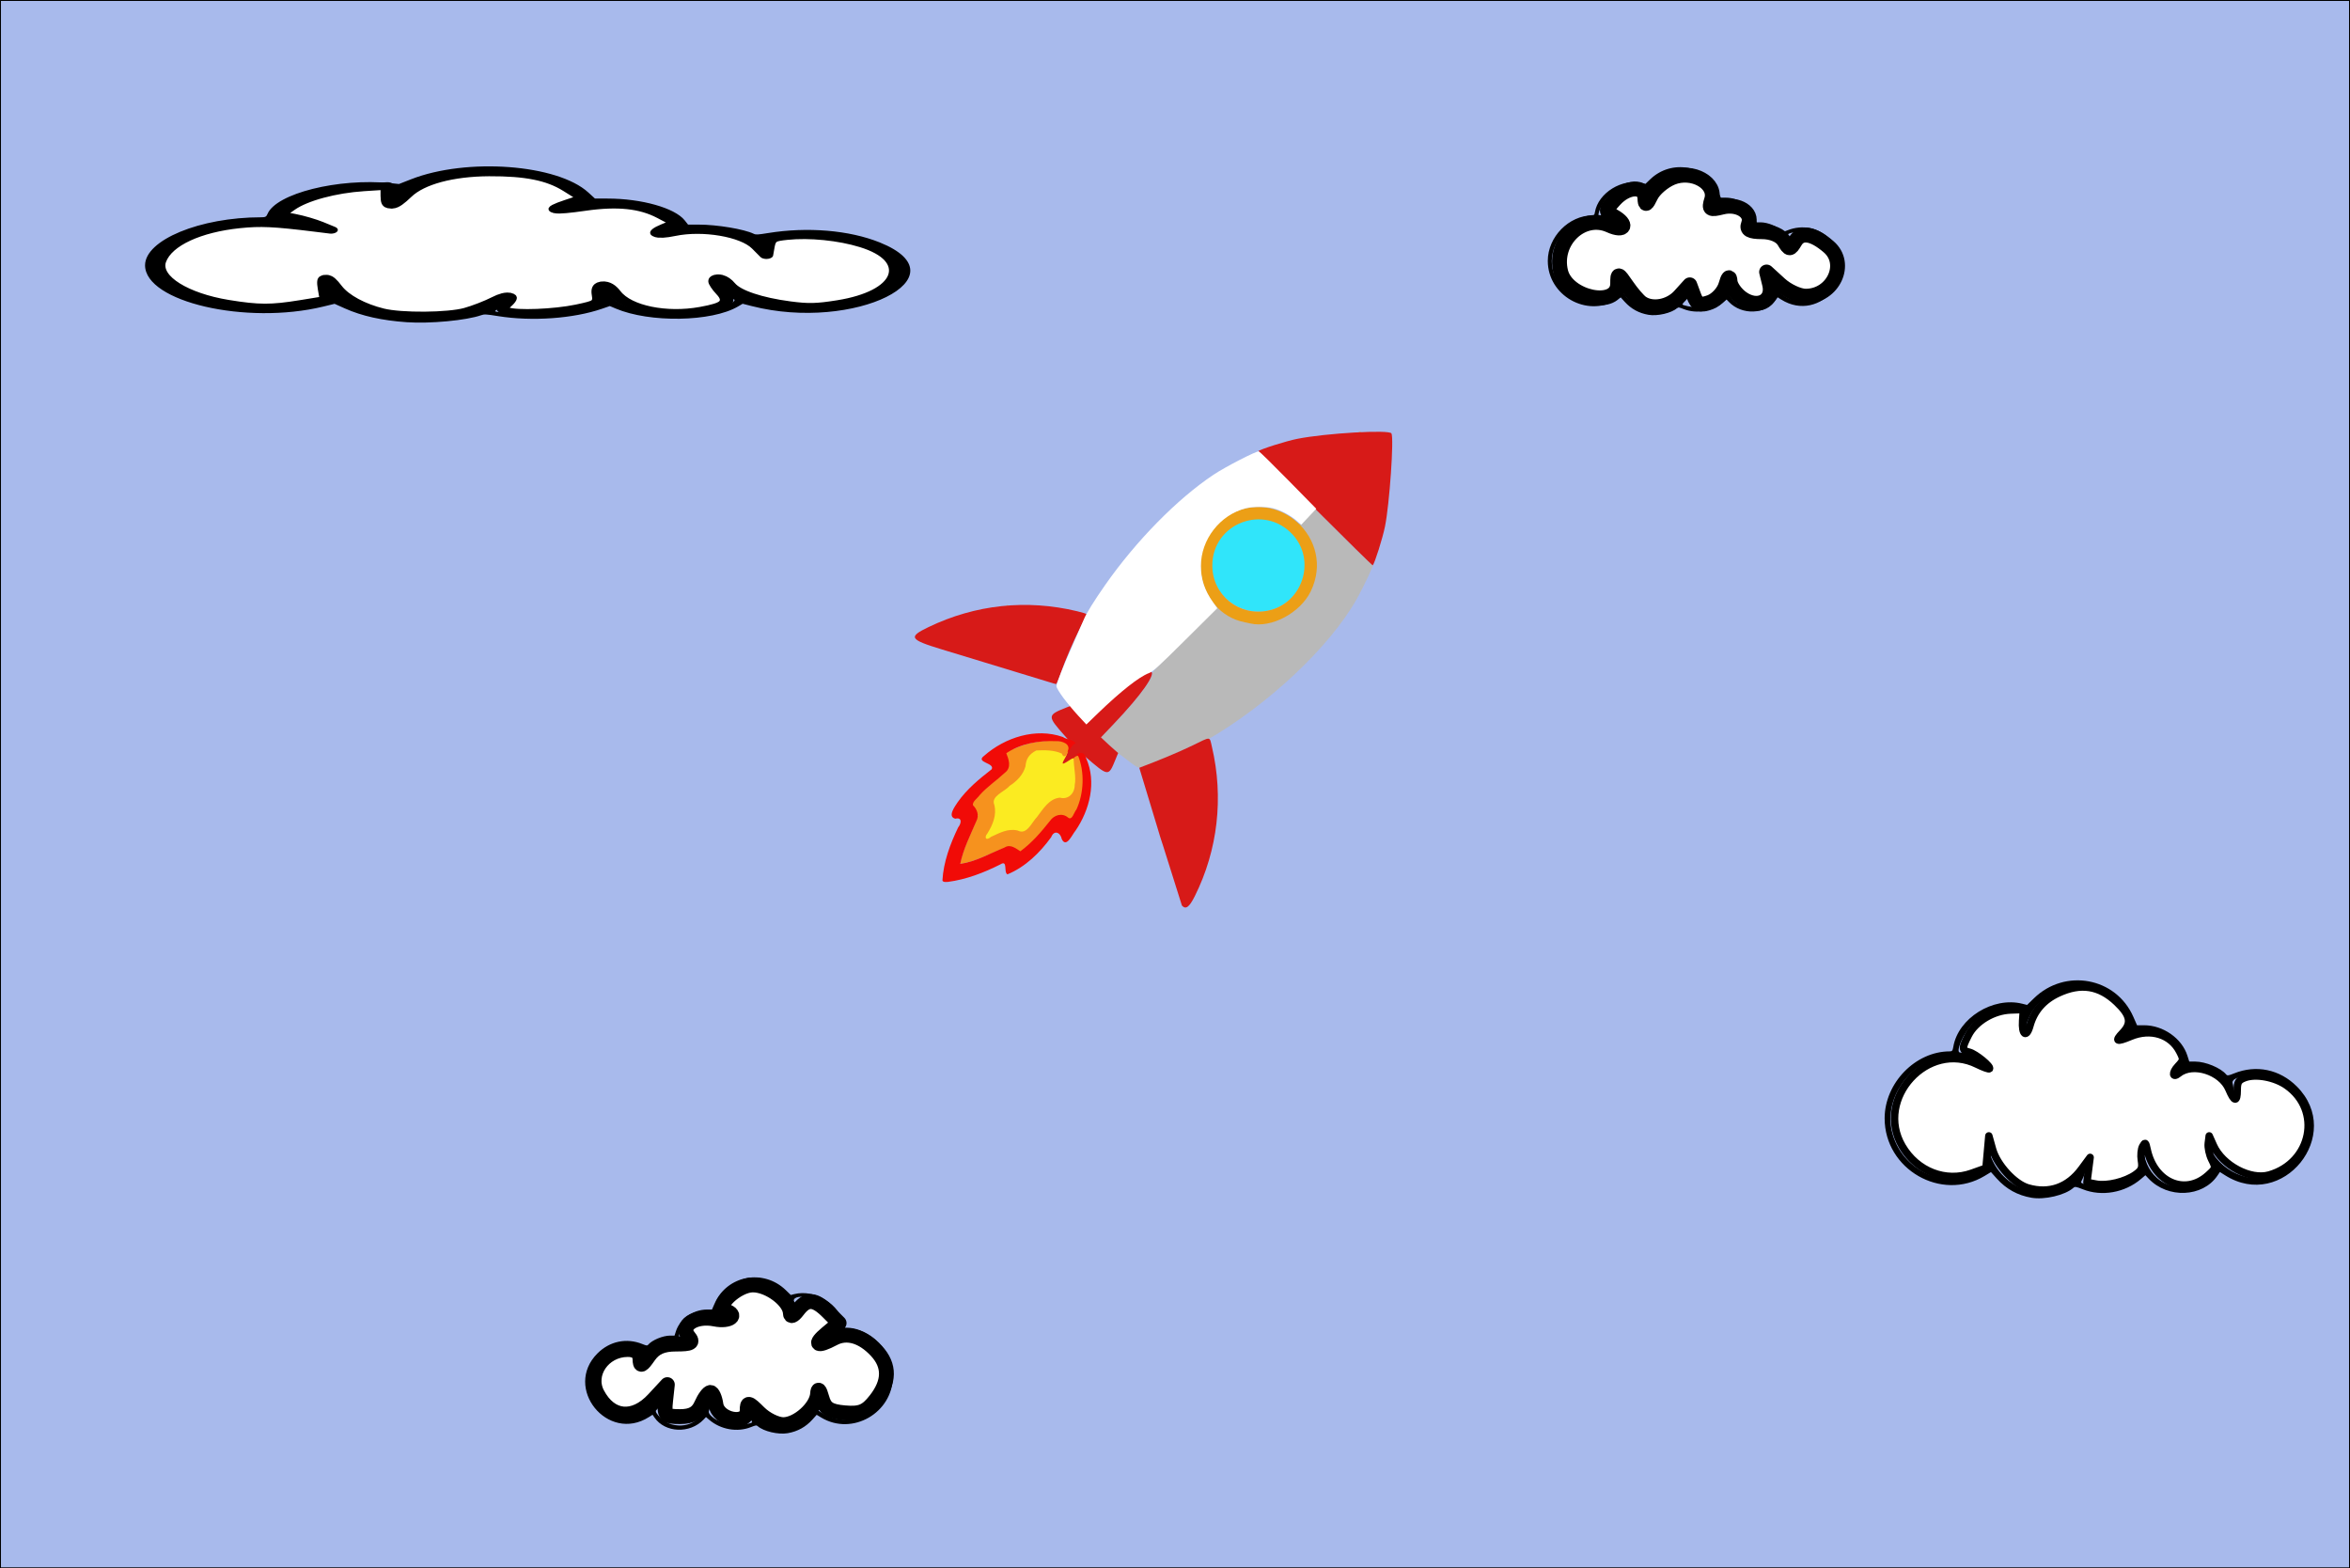 <?xml version="1.0" encoding="UTF-8" standalone="no"?>
<!-- Created with Inkscape (http://www.inkscape.org/) -->




<svg
   width="1807.543"
   height="1206.245"
   viewBox="0 0 1807.543 1206.245"
   version="1.1"
   id="svg298"
   xml:space="preserve"
   xmlns="http://www.w3.org/2000/svg"
   xmlns:svg="http://www.w3.org/2000/svg"><rect x="0" y="0" width="1807.543" height="1206.245" fill="#333333" stroke="none"/><defs
     id="defs295"><rect
       x="481.705"
       y="737.185"
       width="811.293"
       height="171.62"
       id="rect9112" /></defs><g
     id="layer1"
     style="display:inline"
     transform="translate(6.204,0.366)">
     
     
     <style>



		
			#cloud1 {	animation: cloud 2.5s infinite linear;  }		
			#cloud2 {	animation: cloud 2s infinite linear;  }
			#cloud3 {	animation: cloud 4.5s infinite linear;  }			
			#cloud4 {	animation: cloud 2.1s infinite linear;  }			
			
			@keyframes cloud {
			    0% {    transform:translate(0,0) }  		
			    100% {    transform:translate(-1500px,2000px) }  
			}			
			
			#fire1 {
				animation: fire 1s infinite linear;
				animation-delay: 0s;			
			}
	
			#fire2 {
				animation: fire 1s infinite linear;
				animation-delay: .3s;			
			}
			
			#fire3 {	
				animation: fire 1s infinite linear;			
				animation-delay: .6s;	
			}		
			
			@keyframes fire {
			    0% {    fill: red;   }   33% {    fill: red;   }  
			    33% {   fill: yellow;}  66% {   fill: yellow; } 
			    66% {   fill: orange; }   100% {   fill: orange; }	
			}					
		
			
			#loading { 
				display:none;
				animation: loading 1s infinite linear;	
			}

			@keyframes loading {
			    0%   { fill-opacity: .5; }  	
			    50%  { fill-opacity:  1; }  				    	
			    100% { fill-opacity: .5; }  
			}	
			
			
			
			
			#ship.fly {
			
				animation: ship 2s linear;	
				animation-fill-mode: forwards;	
			}
	
	
			@keyframes ship {
			    0% {    transform:translate(0,0) }  		
			    100% {    transform:translate(1500px,-2000px) }  
			}	
					



	 </style>
     
     
     
     <g
       id="layer3"
       style="display:inline"><rect
         style="display:inline;opacity:1;fill:#a8baec;fill-opacity:1;stroke:#000000;stroke-width:0.732;stroke-linecap:round;stroke-linejoin:round;stroke-miterlimit:12.2;stroke-dasharray:none;stroke-opacity:1;paint-order:markers stroke fill"
         id="rect2208"
         width="1806.811"
         height="1205.513"
         x="-5.838"
         y="0" /><g
         id="cloud1"
         style="display:inline"
         transform="translate(-12.384,1465.431)"><path
           style="display:inline;opacity:1;fill:#ffffff;fill-opacity:1;stroke:#000000;stroke-width:43.164;stroke-linecap:round;stroke-linejoin:round;stroke-miterlimit:12.2;stroke-dasharray:none;stroke-opacity:1;paint-order:markers stroke fill"
           d="m 2226.723,-1431.031 c -30.784,-30.784 -34.671,-31.542 -34.671,-6.765 0,44.373 -84.321,28.519 -90.796,-17.072 -2.742,-19.307 -9.853,-35.104 -15.803,-35.104 -5.949,0 -17.747,15.797 -26.218,35.104 -11.047,25.181 -28.632,35.104 -62.206,35.104 -42.647,0 -46.358,-4.124 -41.764,-46.414 l 5.041,-46.414 -39.4,42.514 c -58.313,62.921 -125.829,56.333 -163.918,-15.993 -30.587,-58.082 17.259,-127.995 87.924,-128.476 22.815,-0.156 35.391,9.319 35.922,27.064 0.687,22.921 4.748,21.669 25.306,-7.801 17.477,-25.055 40.121,-35.104 79.101,-35.104 44.421,0 51.309,-3.981 36.909,-21.333 -26.845,-32.346 18.508,-62.772 76.33,-51.208 42.574,8.515 68.342,-11.278 30.921,-23.752 -34.057,-11.352 33.153,-75.328 79.137,-75.328 46.526,0 107.916,46.207 108.824,81.909 0.303,11.91 8.565,8.874 21.222,-7.801 27.049,-35.633 49.13,-34.464 88.268,4.674 l 31.977,31.977 -35.877,29.911 c -39.251,32.724 -28.303,40.518 20.344,14.483 38.013,-20.344 83.405,-7.052 123.727,36.229 39.672,42.582 38.896,90.394 -2.317,142.787 -26.718,33.966 -43.663,41.043 -89.094,37.208 -44.604,-3.765 -58.307,-12.729 -66.864,-43.74 -6.765,-24.519 -11.34,-28.865 -12.318,-11.701 -2.243,39.382 -58.063,89.71 -99.5,89.71 -19.546,0 -51.139,-15.602 -70.208,-34.671 z"
           id="path4221"
           transform="scale(0.265)" /><path
           style="display:inline;fill:#000000;stroke-width:0.626"
           d="m 612.023,-363.486 c 7.682,-1.334 13.926,-4.786 19.118,-10.568 l 3.209,-3.574 3.496,2.11 c 23.846,14.387 55.132,-3.625 55.132,-31.741 0,-19.466 -16.979,-36.927 -35.907,-36.927 -1.308,0 -1.6,-0.377 -1.966,-2.543 -2.666,-15.779 -21.896,-27.762 -38.052,-23.713 l -2.624,0.658 -3.755,-3.654 c -17.214,-16.75 -45.27,-11.537 -54.816,10.185 l -2.053,4.672 h -3.889 c -10.525,0 -20.829,7.232 -23.858,16.742 l -1.046,3.286 h -3.272 c -5.703,0 -14.053,3.462 -17.045,7.067 -0.658,0.793 -1.242,0.719 -4.415,-0.563 -12.177,-4.919 -25.144,-2.218 -34.559,7.197 -26.509,26.509 7.879,69.071 39.568,48.974 l 2.831,-1.796 1.46,2.131 c 8.121,11.852 27.307,12.636 37.813,1.547 l 1.811,-1.912 2.442,2.09 c 8.852,7.577 21.671,9.832 32.124,5.65 3.686,-1.475 4.258,-1.555 5.196,-0.732 4.579,4.021 15.845,6.667 23.056,5.414 z m -16.159,-5.445 c -5.415,-2.666 -9.395,-6.271 -12.129,-10.989 l -2.243,-3.87 0.296,3.2 c 0.163,1.76 0.885,4.354 1.605,5.765 0.72,1.411 1.308,2.678 1.308,2.817 0,0.948 -7.793,2.482 -12.47,2.455 -9.918,-0.058 -22.91,-7.293 -20.657,-11.504 1.036,-1.936 0.997,-7.884 -0.068,-10.242 l -0.848,-1.878 -0.422,3.755 c -1.63,14.498 -13.655,22.867 -27.498,19.139 -5.664,-1.526 -13.991,-9.316 -11.728,-10.971 2.434,-1.78 4.831,-7.926 4.771,-12.236 -0.043,-3.154 -0.16,-3.634 -0.518,-2.138 -3.638,15.214 -21.331,25.124 -35.861,20.086 -24.298,-8.425 -26.658,-40.463 -3.885,-52.729 8.038,-4.329 27.118,-3.022 25.573,1.752 -0.608,1.877 -0.804,7.39 -0.313,8.784 0.261,0.74 0.87,-0.45 1.854,-3.619 3.986,-12.841 21.197,-18.256 31.944,-10.05 0.754,0.575 0.766,0.452 0.081,-0.832 -1.014,-1.902 -3.56,-4.283 -5.104,-4.773 -1.533,-0.487 -1.467,-1.83 0.26,-5.298 6.479,-13.004 19.733,-16.623 32.813,-8.958 1.501,0.88 2.846,1.482 2.989,1.339 0.495,-0.495 -4.394,-5.339 -6.47,-6.411 -1.539,-0.795 -1.973,-1.352 -1.657,-2.129 0.235,-0.579 0.728,-1.898 1.096,-2.931 9.928,-27.889 52.242,-23.307 57.062,6.179 0.404,2.47 0.838,2.722 1.327,0.772 0.713,-2.842 0.658,-6.851 -0.131,-9.565 -2.309,-7.944 18.795,-4.272 27.867,4.848 4.766,4.791 9.394,15.604 6.679,15.604 -2.676,0 -7.512,2.255 -10.395,4.846 -4.25,3.821 -5.304,5.893 -1.535,3.015 3.933,-3.002 14.653,-5.927 18.627,-5.082 0.775,0.165 2.557,0.437 3.96,0.604 17.303,2.068 30.923,21.942 27.062,39.49 -5.05,22.954 -31.109,34.089 -50.564,21.604 l -2.989,-1.918 0.833,-2.332 c 0.894,-2.506 1.211,-12.66 0.395,-12.66 -0.271,0 -0.558,0.86 -0.638,1.911 -1.515,19.888 -23.318,33.502 -40.281,25.152 z"
           id="cloud" /></g><g
         id="cloud2"
         style="display:inline"
         transform="matrix(1.82,0,0,1,-93.943,288.958)"><path
           style="display:inline;opacity:1;fill:#ffffff;fill-opacity:1;stroke:#000000;stroke-width:21.582;stroke-linecap:round;stroke-linejoin:round;stroke-miterlimit:12.2;stroke-dasharray:none;stroke-opacity:1;paint-order:markers stroke fill"
           d="m 790.173,-186.16 c -32.539,-14.439 -60.836,-42.175 -73.186,-71.732 -14.86,-35.564 -21.12,-33.923 -17.449,4.573 l 2.996,31.413 -38.696,11.492 c -48.837,14.503 -69.936,14.432 -119.889,-0.402 -69.054,-20.507 -117.351,-75.309 -107.921,-122.458 10.456,-52.278 60.35,-94.398 126.574,-106.854 34.809,-6.547 56.873,-4.695 123.878,10.397 l 23.403,5.271 -18.71,-13.996 c -10.29,-7.698 -28.96,-17.605 -41.489,-22.016 l -22.779,-8.02 16.873,-21.451 c 22.514,-28.621 70.226,-52.057 117.344,-57.637 l 38.471,-4.556 v 28.39 c 0,36.315 7.409,35.788 29.021,-2.066 22.921,-40.145 72.941,-64.648 133.129,-65.215 60.113,-0.566 97.461,13.103 126.656,46.354 l 24.356,27.74 -24.846,15.109 c -34.152,20.769 -25.51,24.535 25.698,11.197 53.547,-13.947 92.471,-6.517 123.974,23.664 l 22.799,21.843 -17.702,13.353 c -22.318,16.834 -15.069,25.194 12.694,14.638 47.752,-18.155 113.817,2.19 135.42,41.703 l 13.333,24.386 2.444,-25.088 c 2.124,-21.798 6.012,-25.758 29.643,-30.191 37.305,-6.998 85.848,1.88 122.304,22.369 84.073,47.252 62.476,144.645 -38.591,174.026 -34.797,10.116 -49.258,10.734 -79.786,3.41 -47.87,-11.484 -84.636,-33.989 -95.894,-58.698 -9.387,-20.602 -22.024,-26.228 -21.943,-9.769 0.023,5.363 5.329,19.878 11.784,32.255 14.237,27.3 6.857,39 -32.868,52.111 -57.536,18.989 -119.749,-4.216 -139.77,-52.133 -13.314,-31.865 -28.478,-27.425 -24.972,7.312 2.262,22.412 -0.331,25.415 -32.647,37.807 -36.535,14.01 -98.494,18.405 -114.651,8.133 -6.159,-3.916 -6.864,-9.851 -2.07,-17.433 16.047,-25.375 7.475,-33.886 -13.944,-13.845 -11.799,11.039 -32.687,25.738 -46.418,32.663 -29.267,14.761 -105.259,15.847 -136.571,1.952 z"
           id="path1941"
           transform="scale(0.265)" /><path
           style="display:inline;fill:#000000;stroke-width:0.732;stroke-dasharray:none"
           d="m 220.118,-41.504 c -10.495,-1.334 -19.025,-4.786 -26.12,-10.568 l -4.385,-3.574 -4.777,2.11 c -32.579,14.387 -75.322,-3.625 -75.322,-31.741 0,-19.466 23.197,-36.927 49.057,-36.927 1.787,0 2.186,-0.377 2.686,-2.543 3.642,-15.779 29.914,-27.762 51.987,-23.713 l 3.585,0.658 5.131,-3.654 c 23.518,-16.75 61.848,-11.537 74.89,10.185 l 2.805,4.672 h 5.314 c 14.379,0 28.457,7.232 32.595,16.742 l 1.429,3.286 h 4.471 c 7.792,0 19.199,3.462 23.287,7.067 0.899,0.793 1.697,0.719 6.032,-0.563 16.637,-4.919 34.352,-2.218 47.215,7.197 36.217,26.509 -10.764,69.071 -54.058,48.974 l -3.868,-1.796 -1.995,2.131 c -11.095,11.852 -37.307,12.636 -51.661,1.547 l -2.474,-1.912 -3.336,2.09 c -12.094,7.577 -29.607,9.832 -43.888,5.65 -5.036,-1.475 -5.817,-1.555 -7.098,-0.732 -6.256,4.021 -21.647,6.667 -31.499,5.414 z m 22.077,-5.445 c 7.398,-2.666 12.835,-6.271 16.571,-10.989 l 3.064,-3.87 -0.405,3.2 c -0.223,1.76 -1.209,4.354 -2.192,5.765 -0.983,1.411 -1.788,2.678 -1.788,2.817 0,0.948 10.647,2.482 17.036,2.455 13.55,-0.058 31.3,-7.293 28.222,-11.504 -1.416,-1.936 -1.362,-7.884 0.093,-10.243 l 1.159,-1.878 0.577,3.755 c 2.227,14.498 18.656,22.867 37.568,19.139 7.738,-1.526 19.115,-9.316 16.023,-10.971 -3.325,-1.78 -6.6,-7.926 -6.518,-12.236 0.059,-3.154 0.218,-3.634 0.707,-2.138 4.97,15.214 29.142,25.124 48.994,20.086 33.196,-8.425 36.42,-40.463 5.307,-52.729 -10.981,-4.329 -37.049,-3.022 -34.938,1.752 0.83,1.877 1.099,7.39 0.428,8.784 -0.356,0.74 -1.189,-0.45 -2.533,-3.619 -5.446,-12.841 -28.959,-18.256 -43.642,-10.05 -1.03,0.575 -1.046,0.452 -0.111,-0.832 1.385,-1.902 4.864,-4.283 6.973,-4.773 2.095,-0.487 2.005,-1.83 -0.356,-5.298 -8.851,-13.004 -26.96,-16.623 -44.829,-8.958 -2.051,0.88 -3.888,1.482 -4.084,1.339 -0.676,-0.495 6.003,-5.339 8.839,-6.411 2.103,-0.795 2.695,-1.352 2.264,-2.129 -0.321,-0.579 -0.995,-1.898 -1.497,-2.931 -13.563,-27.889 -71.374,-23.307 -77.959,6.179 -0.552,2.47 -1.144,2.722 -1.813,0.772 -0.974,-2.842 -0.9,-6.851 0.179,-9.565 3.155,-7.944 -25.678,-4.272 -38.072,4.848 -6.511,4.791 -12.834,15.604 -9.125,15.604 3.656,0 10.264,2.255 14.202,4.846 5.806,3.821 7.247,5.893 2.097,3.015 -5.373,-3.002 -20.02,-5.927 -25.448,-5.082 -1.058,0.165 -3.493,0.437 -5.41,0.604 -23.64,2.068 -42.247,21.942 -36.973,39.49 6.899,22.954 42.501,34.089 69.081,21.604 l 4.084,-1.918 -1.137,-2.332 c -1.222,-2.506 -1.655,-12.66 -0.539,-12.66 0.37,0 0.763,0.86 0.872,1.911 2.07,19.888 31.858,33.502 55.032,25.152 z"
           id="path1754" /></g><g
         id="cloud3"
         style="display:inline"
         transform="translate(-211.071,266.731)"><path
           style="display:inline;opacity:1;fill:#ffffff;fill-opacity:1;stroke:#000000;stroke-width:43.164;stroke-linecap:round;stroke-linejoin:round;stroke-miterlimit:12.2;stroke-dasharray:none;stroke-opacity:1;paint-order:markers stroke fill"
           d="m 5537.733,-128.954 c -9.078,-6.304 -28.386,-28.821 -42.905,-50.038 -25.03,-36.576 -26.399,-36.872 -26.399,-5.72 0,72.311 -146.122,42.352 -165.255,-33.882 -22.422,-89.335 63.292,-171.08 141.853,-135.285 43.78,19.948 54.149,-2.737 12.026,-26.31 -25.344,-14.183 -25.197,-17.066 2.418,-47.581 36.011,-39.792 86.57,-42.767 88.023,-5.18 0.86,22.234 4.107,20.992 17.49,-6.69 9.039,-18.696 36.606,-42.349 61.259,-52.561 58.911,-24.402 130.252,15.779 114.748,64.629 -8.536,26.894 -4.526,29.616 30.63,20.792 46.486,-11.667 89.235,15.774 76.455,49.079 -6.251,16.29 4.253,22.262 39.157,22.262 28.788,0 54.192,10.825 64.076,27.303 15.395,25.666 17.337,25.705 32.392,0.648 17.356,-28.888 51.503,-23.317 97.099,15.843 57.042,48.99 13.236,143.428 -66.531,143.428 -20.224,0 -54.06,-15.797 -75.192,-35.104 l -38.421,-35.104 8.705,35.308 c 12.112,49.128 -34.14,72.971 -79.679,41.074 -18.489,-12.95 -34.316,-35.434 -35.171,-49.964 -0.964,-16.38 -5.528,-12.234 -12.01,10.913 -5.75,20.532 -26.385,43.224 -45.856,50.427 -28.254,10.452 -37.778,6.672 -47.172,-18.722 l -11.77,-31.818 -29.047,32.096 c -29.179,32.242 -80.176,41.509 -110.925,20.156 z"
           id="path3943"
           transform="scale(0.265)" /><path
           style="display:inline;fill:#000000;stroke-width:0.596"
           d="m 1472.806,-24.975 c -7.347,-1.264 -13.319,-4.533 -18.285,-10.012 l -3.07,-3.386 -3.344,1.998 c -22.806,13.629 -52.729,-3.434 -52.729,-30.069 0,-18.44 16.239,-34.982 34.342,-34.982 1.251,0 1.53,-0.357 1.88,-2.409 2.55,-14.948 20.941,-26.3 36.393,-22.464 l 2.51,0.623 3.592,-3.462 c 16.464,-15.868 43.297,-10.929 52.426,9.648 l 1.964,4.426 h 3.72 c 10.066,0 19.921,6.851 22.817,15.861 l 1.001,3.113 h 3.13 c 5.455,0 13.44,3.28 16.302,6.695 0.63,0.751 1.188,0.681 4.223,-0.533 11.646,-4.66 24.047,-2.101 33.052,6.818 25.353,25.113 -7.535,65.433 -37.843,46.395 l -2.708,-1.701 -1.397,2.019 c -7.767,11.227 -26.117,11.971 -36.165,1.465 l -1.732,-1.811 -2.336,1.98 c -8.466,7.178 -20.726,9.314 -30.724,5.352 -3.526,-1.397 -4.072,-1.473 -4.969,-0.693 -4.38,3.809 -15.154,6.315 -22.051,5.129 z m 15.455,-5.158 c 5.179,-2.525 8.985,-5.941 11.601,-10.41 l 2.145,-3.666 -0.283,3.031 c -0.156,1.667 -0.846,4.125 -1.535,5.461 -0.688,1.336 -1.252,2.537 -1.252,2.669 0,0.898 7.453,2.351 11.926,2.325 9.486,-0.055 21.912,-6.909 19.756,-10.898 -0.991,-1.834 -0.953,-7.469 0.065,-9.703 l 0.811,-1.779 0.404,3.558 c 1.559,13.734 13.06,21.663 26.299,18.131 5.417,-1.445 13.381,-8.825 11.217,-10.393 -2.328,-1.686 -4.62,-7.509 -4.563,-11.592 0.042,-2.988 0.153,-3.443 0.495,-2.026 3.479,14.413 20.401,23.8 34.298,19.028 23.238,-7.981 25.496,-38.332 3.715,-49.952 -7.687,-4.101 -25.936,-2.863 -24.458,1.66 0.581,1.778 0.769,7.001 0.299,8.321 -0.249,0.701 -0.832,-0.426 -1.773,-3.429 -3.812,-12.165 -20.273,-17.295 -30.552,-9.521 -0.721,0.545 -0.732,0.428 -0.078,-0.789 0.969,-1.802 3.405,-4.057 4.881,-4.522 1.466,-0.461 1.403,-1.734 -0.249,-5.019 -6.196,-12.319 -18.873,-15.747 -31.382,-8.486 -1.436,0.833 -2.722,1.404 -2.859,1.269 -0.473,-0.469 4.202,-5.058 6.188,-6.073 1.472,-0.753 1.887,-1.281 1.585,-2.017 -0.225,-0.549 -0.697,-1.798 -1.048,-2.776 -9.495,-26.42 -49.965,-22.079 -54.574,5.854 -0.386,2.34 -0.801,2.579 -1.269,0.731 -0.682,-2.692 -0.63,-6.49 0.125,-9.061 2.209,-7.525 -17.976,-4.047 -26.652,4.592 -4.558,4.538 -8.984,14.782 -6.388,14.782 2.56,0 7.185,2.136 9.942,4.591 4.065,3.62 5.073,5.582 1.468,2.856 -3.761,-2.844 -14.014,-5.615 -17.815,-4.815 -0.741,0.156 -2.445,0.414 -3.788,0.572 -16.549,1.959 -29.575,20.786 -25.883,37.41 4.83,21.745 29.753,32.293 48.36,20.466 l 2.859,-1.817 -0.796,-2.21 c -0.856,-2.374 -1.158,-11.993 -0.378,-11.993 0.259,0 0.534,0.815 0.611,1.811 1.449,18.841 22.302,31.738 38.524,23.827 z"
           id="path1752" /></g><g
         id="cloud4"
         style="display:inline"
         transform="translate(448.426,1158.555)"><path
           style="display:inline;opacity:1;fill:#ffffff;fill-opacity:1;stroke:#000000;stroke-width:21.582;stroke-linecap:round;stroke-linejoin:round;stroke-miterlimit:12.2;stroke-dasharray:none;stroke-opacity:1;paint-order:markers stroke fill"
           d="m 4170.952,-925.483 c -39.587,-11.404 -90.392,-66.818 -103.121,-112.475 l -10.752,-38.566 -4.206,46.754 -4.206,46.754 -40.775,14.616 c -76.078,27.27 -159.246,-4.878 -202.189,-78.155 -80.979,-138.18 74.569,-308.292 217.318,-237.666 17.928,8.87 34.056,14.668 35.84,12.883 5.84,-5.84 -39.741,-43.379 -58.341,-48.047 -22.148,-5.559 -22.417,-10.746 -2.571,-49.646 20.41,-40.006 72.744,-71.146 122.455,-72.862 l 36.848,-1.272 -2.175,32.36 c -2.761,41.075 11.244,50.901 21.194,14.869 11.957,-43.304 39.333,-74.88 82.246,-94.861 65.133,-30.328 119.159,-21.973 169.852,26.266 39.701,37.78 44.097,60.586 17.107,88.757 -23.984,25.034 -17.909,27.81 23.238,10.617 57.541,-24.042 116.284,-6.088 141.853,43.356 12.17,23.535 11.971,25.312 -4.853,43.219 -17.776,18.922 -15.796,35.481 2.481,20.749 40.563,-32.695 123.601,-6.494 145.61,45.944 15.665,37.323 24.248,38.228 24.248,2.556 0,-22.787 3.674,-28.915 21.453,-35.782 31.706,-12.246 87.421,-2.053 122.169,22.35 102.719,72.138 72.894,224.104 -50.954,259.624 -54.348,15.587 -135.801,-27.499 -161.633,-85.497 l -12.42,-27.887 -2.739,21.542 c -1.506,11.848 2.95,32.91 9.903,46.805 12.483,24.946 12.347,25.528 -10.83,46.298 -66.082,59.22 -156.183,20.66 -176.484,-75.53 -4.395,-20.826 -5.77,-21.766 -12.985,-8.874 -4.438,7.93 -6.151,26.237 -3.807,40.681 3.595,22.153 0.975,28.604 -16.745,41.221 -29.327,20.883 -82.386,33.778 -114.329,27.786 l -26.926,-5.051 4.661,-36.235 4.661,-36.235 -24.906,33.751 c -39.236,53.17 -93.957,72.522 -155.187,54.883 z"
           id="path2150"
           transform="scale(0.265)" /><path
           style="display:inline;fill:#000000;stroke-width:0.873"
           d="m 1107.902,-237.706 c -10.716,-1.861 -19.427,-6.676 -26.671,-14.743 l -4.477,-4.986 -4.878,2.943 c -33.266,20.07 -76.911,-5.057 -76.911,-44.279 0,-27.155 23.687,-51.515 50.091,-51.515 1.825,0 2.232,-0.526 2.742,-3.547 3.719,-22.012 30.545,-38.729 53.083,-33.08 l 3.661,0.918 5.239,-5.098 c 24.014,-23.366 63.153,-16.095 76.47,14.208 l 2.864,6.517 h 5.426 c 14.682,0 29.057,10.088 33.282,23.356 l 1.46,4.584 h 4.565 c 7.956,0 19.604,4.829 23.778,9.859 0.918,1.107 1.732,1.003 6.16,-0.786 16.988,-6.862 35.076,-3.095 48.211,10.04 36.98,36.98 -10.991,96.356 -55.199,68.32 l -3.95,-2.505 -2.037,2.973 c -11.329,16.533 -38.094,17.628 -52.75,2.158 l -2.527,-2.667 -3.407,2.916 c -12.349,10.571 -30.231,13.716 -44.814,7.882 -5.143,-2.057 -5.939,-2.17 -7.248,-1.021 -6.388,5.609 -22.104,9.3 -32.164,7.553 z m 22.542,-7.596 c 7.554,-3.719 13.106,-8.749 16.921,-15.33 l 3.129,-5.398 -0.413,4.464 c -0.227,2.455 -1.235,6.074 -2.239,8.042 -1.004,1.968 -1.825,3.736 -1.825,3.93 0,1.322 10.872,3.462 17.396,3.424 13.836,-0.081 31.961,-10.175 28.817,-16.048 -1.446,-2.701 -1.391,-10.999 0.095,-14.289 l 1.183,-2.619 0.589,5.239 c 2.274,20.225 19.049,31.901 38.36,26.699 7.901,-2.128 19.518,-12.996 16.361,-15.305 -3.396,-2.483 -6.739,-11.057 -6.656,-17.07 0.06,-4.399 0.223,-5.07 0.722,-2.983 5.075,21.224 29.757,35.048 50.027,28.02 33.896,-11.753 37.189,-56.447 5.419,-73.559 -11.213,-6.039 -37.831,-4.216 -35.675,2.444 0.848,2.618 1.122,10.31 0.437,12.254 -0.364,1.032 -1.214,-0.628 -2.586,-5.049 -5.561,-17.914 -29.57,-25.468 -44.563,-14.021 -1.051,0.803 -1.068,0.63 -0.113,-1.161 1.414,-2.653 4.966,-5.975 7.12,-6.658 2.139,-0.679 2.047,-2.553 -0.363,-7.391 -9.038,-18.141 -27.529,-23.189 -45.775,-12.497 -2.094,1.227 -3.97,2.068 -4.17,1.869 -0.69,-0.69 6.13,-7.449 9.025,-8.944 2.148,-1.109 2.752,-1.886 2.312,-2.97 -0.328,-0.808 -1.016,-2.648 -1.529,-4.088 -13.85,-38.906 -72.879,-32.514 -79.603,8.62 -0.563,3.445 -1.169,3.797 -1.851,1.076 -0.995,-3.964 -0.918,-9.557 0.182,-13.343 3.222,-11.082 -26.22,-5.96 -38.876,6.763 -6.648,6.683 -13.105,21.768 -9.317,21.768 3.733,0 10.48,3.145 14.501,6.761 5.929,5.33 7.4,8.22 2.141,4.206 -5.486,-4.188 -20.442,-8.268 -25.985,-7.09 -1.081,0.23 -3.567,0.609 -5.525,0.843 -24.139,2.885 -43.138,30.609 -37.753,55.09 7.044,32.022 43.398,47.554 70.538,30.138 l 4.17,-2.676 -1.161,-3.254 c -1.248,-3.496 -1.69,-17.66 -0.551,-17.66 0.378,0 0.779,1.2 0.891,2.666 2.114,27.745 32.529,46.737 56.192,35.088 z"
           id="path1756" /></g></g><g
       id="ship"
       transform="translate(300.626,-16.548)"><path
         style="display:inline;fill:#b9b9b9;stroke-width:0.579"
         d="m 565.888,604.959 c -1.772,-1.241 -5.252,-3.858 -7.733,-5.814 -3.402,-2.682 -4.642,-3.375 -5.045,-2.816 -0.394,0.547 -0.456,0.497 -0.239,-0.191 0.193,-0.61 -0.637,-1.71 -2.402,-3.184 -1.483,-1.239 -4.472,-3.927 -6.642,-5.973 l -3.945,-3.72 5.716,-5.833 c 20.548,-20.97 33.694,-37.706 33.847,-43.092 0.042,-1.46 3.695,-5.358 24.821,-26.479 l 24.772,-24.767 1.92,1.558 c 44.622,36.197 101.144,-22.313 61.926,-64.112 -3.312,-2.76 -5.239,-3.15 -0.661,-1.254 l 6.674,-6.057 5.762,-5.784 22.034,22.029 c 12.119,12.116 22.136,21.669 22.36,21.445 1.447,-1.447 -7.061,16.66 -12.156,25.724 -21.23,37.765 -69.048,81.966 -114.775,108.351 -10.735,4.037 -5.048,1.411 -11.612,4.494 -13.226,6.419 -22.827,10.44 -33.805,14.636 -3.938,1.505 -6.664,2.575 -7.244,2.532 -0.369,-0.028 -1.781,-0.437 -3.572,-1.691 z"
         id="path1202" /><path
         style="display:inline;fill:#30e5fa;stroke-width:0.6"
         d="m 651.58,485.237 c -34.158,-10.115 -35.527,-55.669 -2.062,-68.609 29.308,-11.332 57.994,21.781 43.628,50.361 -7.672,15.262 -25.386,23.039 -41.566,18.248 z"
         id="path1200" /><path
         style="display:inline;fill:#ec9f16;stroke-width:0.579"
         d="m 654.879,495.714 c -0.637,-0.148 -2.591,-0.559 -4.342,-0.913 -37.967,-7.678 -46.546,-61.921 -12.972,-82.022 38.49,-23.045 83.386,17.878 63.824,58.176 -8.108,16.703 -30.315,28.525 -46.51,24.76 z m 13.486,-9.85 c 26.564,-5.4 37.394,-38.452 19.143,-58.422 -22.026,-24.1 -61.868,-8.812 -61.868,23.739 0,22.602 20.459,39.209 42.725,34.683 z M 467.464,481.743 c 0.418,-0.167 0.917,-0.147 1.11,0.046 0.192,0.192 -0.15,0.329 -0.76,0.304 -0.675,-0.028 -0.812,-0.165 -0.35,-0.35 z m 270.934,-133.157 c 0.398,-0.161 1.049,-0.161 1.448,0 0.398,0.161 0.072,0.292 -0.724,0.292 -0.796,0 -1.122,-0.131 -0.724,-0.292 z"
         id="path1198" /><path
         style="display:inline;fill:#d71a18;stroke-width:0.579"
         d="m 602.263,712.66 c -32.507,-103.675 -1.119,-1.798 -32.786,-105.959 13.964,-5.257 28.784,-11.284 41.032,-17.203 14.411,-7.01 12.906,-7.118 14.827,1.064 9.151,38.978 4.543,79.355 -13.095,114.749 -4.314,8.657 -7.003,10.638 -9.978,7.35 z M 500.951,611.438 c -0.746,-0.746 0.893,-4.454 2.416,-7.107 4.515,-7.31 6.427,-9.775 10.687,-15.098 l 2.091,-2.627 -3.838,-4.321 c -13.803,-15.539 -13.776,-16.021 1.229,-21.983 l 3.407,-1.354 c 3.965,4.793 8.564,9.693 12.231,13.562 l 8.426,-8.331 c 47.987,-47.446 58.051,-39.173 11.576,9.515 l -9.189,9.626 c 4.771,4.56 8.499,7.949 13.226,12.024 l -1.939,4.738 c -5.566,13.599 -5.212,13.628 -23.331,-1.91 l -2.45,-2.101 -3.629,2.947 c -4.907,4.63 -7.785,6.505 -13.472,9.781 -4.122,2.379 -6.764,3.317 -7.441,2.64 z m -0.375,-70.514 c -4.25,-1.347 -48.575,-14.848 -83.086,-25.308 -24.85,-7.532 -26.007,-9.513 -10.035,-17.174 36.057,-17.294 75.229,-21.473 114.109,-12.173 4.06,0.971 7.382,2.006 7.382,2.299 0,0.293 -2.177,4.894 -4.838,10.225 -5.773,11.565 -11.393,24.701 -15.23,35.599 -1.541,4.377 -3.063,7.947 -3.381,7.934 -0.318,-0.013 -2.533,-0.644 -4.921,-1.401 z M 704.682,407.458 c -24.18,-24.182 -43.836,-44.094 -43.68,-44.251 1.496,-1.496 21.498,-7.826 30.069,-9.517 22.183,-4.375 70.748,-7.172 72.356,-4.168 2.025,3.784 -1.471,54.265 -4.954,71.531 -1.828,9.063 -7.879,28.264 -9.438,29.949 -0.214,0.231 -20.173,-19.364 -44.353,-43.546 z"
         id="path1196" /><path
         style="display:inline;opacity:1;fill:#ffffff;fill-opacity:1;stroke:#000000;stroke-width:0;stroke-linecap:round;stroke-linejoin:round;stroke-miterlimit:12.2;stroke-dasharray:none;stroke-opacity:1;paint-order:markers stroke fill"
         d="m 510.946,552.756 c 2.851,3.853 8.022,10.072 11.492,13.82 l 6.309,6.815 8.933,-8.618 c 17.485,-16.869 31.768,-28.126 39.152,-30.858 3.177,-1.176 7.058,-4.71 28.158,-25.65 l 24.473,-24.287 -3.297,-4.623 c -6.434,-9.021 -9.315,-17.626 -9.31,-27.81 0.009,-20.411 14.597,-39.243 34.387,-44.392 5.663,-1.473 15.535,-1.461 21.297,0.026 5.866,1.514 13.19,5.382 17.811,9.406 l 3.669,3.195 5.79,-6.148 5.79,-6.148 -21.547,-21.938 c -11.851,-12.066 -22.032,-22.051 -22.625,-22.189 -1.826,-0.426 -25.933,11.991 -34.87,17.96 -27.951,18.669 -59.545,50.823 -83.337,84.815 -8.657,12.369 -14.554,21.904 -16.404,26.524 -0.812,2.028 -4.362,10.158 -7.89,18.067 -7.893,17.696 -13.229,31.199 -13.192,33.382 0.015,0.905 2.36,4.798 5.211,8.651 z"
         id="path4319" /><g
         id="fire"
         transform="translate(9.417,-8.136)"
         style="display:inline"><path
           style="display:inline;fill:#fbeb21;stroke-width:0.577"
           d="m 440.154,670.326 c 0.2,-0.576 2.051,-4.551 4.113,-8.833 4.369,-9.074 5.041,-12.848 3.333,-18.721 l -0.974,-3.35 1.913,-2.006 c 2.534,-2.658 10.421,-9.239 13.992,-11.676 6.693,-4.567 9.585,-9.442 10.016,-16.889 0.301,-5.205 0.214,-5.12 7.608,-7.384 5.593,-1.712 14.788,-1.881 19.754,-0.362 3.902,1.194 5.948,1.216 3.702,5.017 -3.723,6.304 -3.454,6.963 2.498,3.015 5.435,-3.605 3.304,-0.532 4.355,3.415 1.689,6.347 1.672,16.128 -1.821,22.8 l -1.679,3.206 -4.321,0.1 c -7.571,0.175 -11.691,2.714 -17.828,10.987 -4.266,5.751 -9.017,11.219 -11.735,13.506 l -1.647,1.386 -3.655,-0.577 c -5.751,-0.908 -8.683,-1.515 -17.722,2.879 -9.391,4.565 -10.403,4.921 -9.903,3.486 z"
           id="fire3" /><path
           style="display:inline;fill:#f6921e;stroke-width:0.577"
           d="m 435.919,651.599 c -2.473,-5.403 -7.738,-11.217 -0.869,-14.662 6.708,-7.115 16.893,-14.045 23.719,-21.035 2.238,-5.404 -9.381,-13.513 5.264,-15.791 12.128,-5.664 26.925,-7.364 40.065,-5.292 4.865,1.764 -0.797,16.64 -3.665,9.071 -6.062,-2.765 -13.225,-2.673 -19.604,-2.383 -5.923,3.135 -7.803,6.643 -8.324,12.26 -1.773,6.453 -6.764,11.554 -12.212,14.976 -3.773,4.517 -14.523,7.789 -11.771,14.52 2.018,7.823 -1.157,15.405 -5.226,21.949 -2.773,3.333 -1.163,6.101 2.68,2.761 6.57,-2.975 13.013,-6.702 20.587,-4.876 7.033,3.732 10.707,-6.236 14.778,-10.367 4.64,-6.021 9.295,-14.144 17.639,-14.913 6.699,1.848 11.539,-3.77 11.4,-9.614 1.371,-6.459 -1.131,-14.812 -0.667,-20.997 6.947,-6.54 7.68,9.442 7.824,14.059 0.586,11.309 -2.587,24.491 -9.432,33.623 -5.624,-1.918 -13.335,-4.571 -16.595,2.146 -5.764,6.903 -12.895,15.03 -19.862,20.806 -2.55,4.005 -5.574,2.169 -8.027,-1.6 -7.458,-1.405 -13.52,3.313 -19.948,5.548 -6.832,3.054 -13.881,5.852 -21.32,6.978 2.313,-13.651 10.196,-25.996 13.568,-37.169 z"
           id="fire2" /><path
           style="display:inline;fill:#f10b07;stroke-width:0.577"
           d="m 408.638,701.501 c 0.811,-14.305 5.955,-28.027 12.114,-40.834 2.459,-3.023 3.243,-8.058 -2.183,-6.663 -6.314,-1.513 -0.345,-9.423 1.82,-12.724 7.015,-10.002 16.525,-17.829 26.085,-25.256 2.887,-5 -12.826,-5.146 -5.835,-10.347 16.106,-14.178 39.746,-21.857 60.597,-14.542 2.84,2.141 8.839,2.01 9.811,5.036 -3.002,0.141 -4.816,7.41 -6.183,6.4 3.143,-6.34 -4.615,-8.399 -8.732,-8.213 -13.253,-0.572 -27.184,1.809 -38.368,9.267 1.723,4.437 4.363,11.025 -1.124,15.051 -6.282,5.882 -13.556,10.688 -19.333,17.144 -1.549,2.362 -6.012,5.205 -5.1,7.906 3.151,3.107 4.781,7.737 2.623,11.933 -4.583,10.848 -10.145,21.466 -12.478,33.111 12.112,-1.766 22.832,-8.105 34.032,-12.581 4.776,-3.124 9.465,1.283 12.19,2.885 9.004,-6.627 15.91,-14.724 22.807,-23.408 3.132,-4.549 9.349,-6.391 13.831,-2.58 3.255,2.75 4.715,-4.32 6.475,-6.113 5.713,-12.231 6.493,-28.761 1.27,-41.463 -0.981,-2.52 -7.162,4.279 -2.773,0.697 2.927,-3.296 7.288,-4.755 9.028,1.392 8.131,18.237 2.655,39.734 -8.216,55.611 -2.465,2.757 -6.984,13.73 -10.524,6.564 -1.047,-5.265 -5.91,-7.395 -8.173,-1.578 -8.687,11.966 -19.819,22.897 -33.651,28.609 -3.158,-1.459 0.628,-11.563 -5.58,-7.595 -12.647,6.381 -26.168,11.561 -40.273,13.413 -1.277,-0.073 -3.627,0.501 -4.158,-1.12 z"
           id="fire1" /></g></g>
		 </g></svg>

